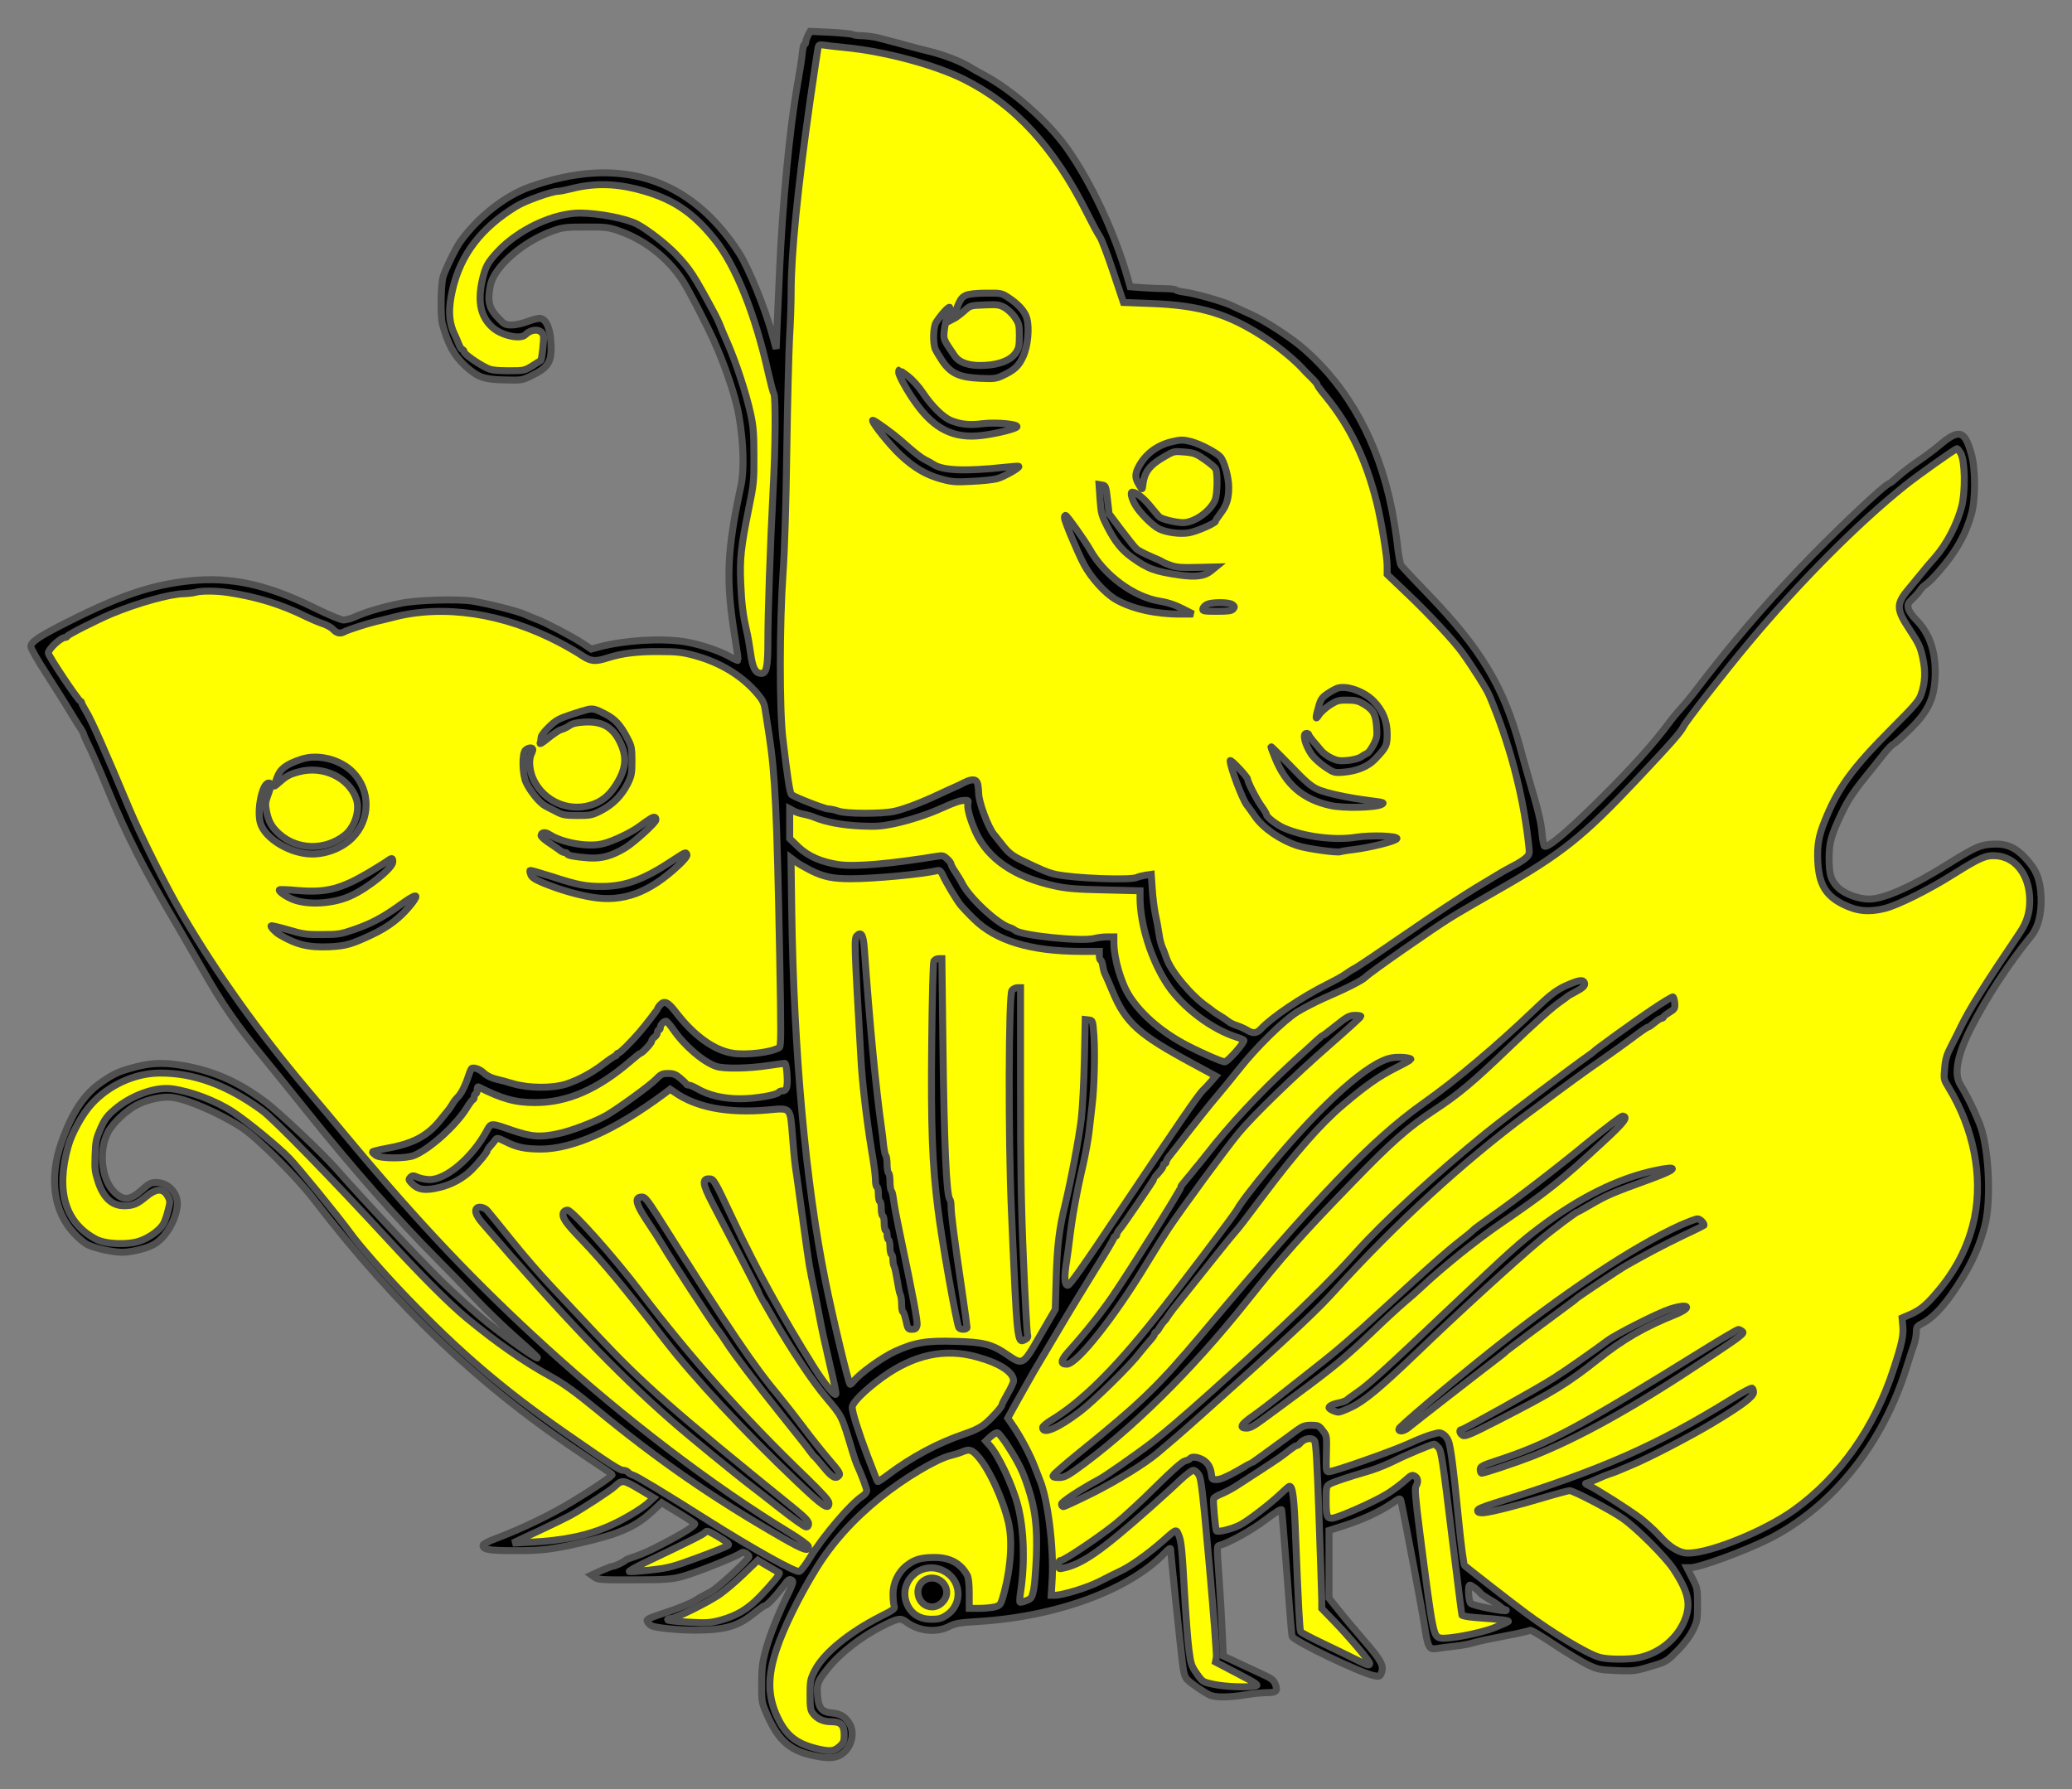 <?xml version="1.0" encoding="utf-8"?>
<svg xmlns="http://www.w3.org/2000/svg" xmlns:dc="http://purl.org/dc/elements/1.1/"
     xmlns:xl="http://www.w3.org/1999/xlink"
     xmlns:xlink="http://www.w3.org/1999/xlink"
     version="1.1"
     viewBox="33.75 81 297 256.5"
     width="297"
     height="256.5"
     preserveAspectRatio="xMidYMid meet"
     zoomAndPan="magnify"
     contentScriptType="application/ecmascript"
     contentStyleType="text/css">
   <rect x="33.75" y="81" width="297" height="256.5" fill="#808080" stroke="none"/>
   <defs/>
   <g stroke-opacity="1" stroke-dasharray="none" stroke="#505050" fill="#ffff00"
      fill-opacity="1">
      <title>Butterfly Statant</title>
      <g>
         <title>Art</title>
         <g>
            <g>
               <g  id="outline-0">
                  <path 
                        d="M 149.549 86.104 C 149.382 86.459 149.236 86.875 149.236 87.063 C 149.236 87.23 149.153 87.375 149.049 87.375 C 148.944 87.375 148.819 87.917 148.757 88.563 C 148.715 89.23 148.361 91.418 148.007 93.418 C 146.923 99.586 145.902 110.38 145.485 119.882 C 145.36 122.57 145.214 126.175 145.131 127.905 L 145.006 131.01 L 144.527 129.259 C 143.506 125.404 141.109 119.507 139.692 117.278 C 132.691 106.421 122.46 103.212 109.644 107.817 C 106.123 109.088 102.309 112.089 99.767 115.59 C 99.059 116.548 97.454 119.882 97.225 120.82 C 96.933 122.029 96.892 126.384 97.142 127.363 C 97.913 130.301 98.871 132.052 100.497 133.51 C 102.247 135.094 103.122 135.407 106.019 135.469 C 108.457 135.532 108.561 135.532 109.853 134.906 C 112.395 133.677 112.874 132.906 112.728 130.176 C 112.603 128.072 112.103 126.863 111.249 126.655 C 110.999 126.592 110.186 126.78 109.457 127.071 C 108.686 127.363 107.686 127.592 107.102 127.592 C 106.206 127.592 106.039 127.509 105.268 126.696 C 103.831 125.238 103.581 124.237 104.039 121.924 C 104.581 119.236 108.707 115.631 113.041 114.089 C 114.395 113.61 114.854 113.548 117.667 113.548 C 120.417 113.527 120.959 113.589 122.251 114.027 C 126.023 115.277 129.399 117.882 131.566 121.174 C 132.378 122.404 134.712 126.884 136.046 129.78 C 137.671 133.364 139.234 137.97 139.672 140.616 C 140.338 144.513 140.443 148.368 139.963 150.618 C 137.921 160.079 137.755 164.204 139.13 172.602 C 139.401 174.248 139.588 175.644 139.547 175.686 C 139.505 175.728 138.963 175.499 138.359 175.144 C 136.879 174.29 133.879 173.311 131.837 172.998 C 128.378 172.477 123.314 172.79 119.646 173.748 L 118.5 174.061 L 117.354 173.29 C 115.937 172.352 111.895 170.227 110.79 169.831 C 110.332 169.664 109.54 169.331 109.019 169.101 C 107.936 168.601 103.789 167.559 101.476 167.184 C 99.455 166.851 93.516 167.018 91.307 167.476 C 88.515 168.039 86.139 168.747 84.493 169.497 C 83.993 169.706 83.326 169.893 82.993 169.893 C 82.639 169.893 80.805 169.122 78.763 168.122 C 72.011 164.788 66.802 163.663 60.988 164.267 C 55.591 164.83 51.069 166.33 43.588 170.101 C 39.338 172.248 38.171 173.019 38.171 173.706 C 38.171 173.957 39.171 175.728 40.4 177.603 C 41.609 179.499 43.213 182.021 43.922 183.229 C 44.651 184.438 45.339 185.521 45.443 185.647 C 45.526 185.772 45.693 186.084 45.776 186.376 C 45.86 186.647 46.256 187.501 46.631 188.251 C 47.006 189.022 48.131 191.585 49.11 193.982 C 51.944 200.858 54.299 205.463 59.008 213.444 C 60.113 215.34 61.842 218.341 62.863 220.112 C 65.593 224.947 67.656 227.926 71.511 232.615 C 72.595 233.928 75.324 237.303 77.575 240.117 C 84.326 248.535 90.786 255.87 96.391 261.496 C 98.017 263.122 100.559 265.747 102.039 267.331 C 103.539 268.914 106.144 271.415 107.831 272.894 C 109.519 274.374 110.874 275.645 110.811 275.687 C 110.645 275.853 106.56 272.978 103.601 270.602 C 102.059 269.373 99.1 266.706 97.058 264.705 C 93.891 261.6 85.931 253.119 81.93 248.577 C 79.992 246.368 73.741 240.45 71.845 239.033 C 68.198 236.303 64.947 234.782 60.926 233.949 C 57.8 233.303 55.695 233.303 53.257 233.949 C 50.798 234.595 50.132 234.886 48.235 236.199 C 45.818 237.866 44.068 240.512 42.567 244.763 C 40.775 249.827 41.401 254.578 44.276 257.724 C 44.922 258.454 45.86 259.246 46.36 259.475 C 47.443 259.996 49.944 260.538 51.257 260.538 C 52.507 260.538 54.612 260.038 55.654 259.496 C 57.341 258.641 58.883 256.183 59.154 253.953 C 59.384 252.182 57.925 250.535 56.154 250.535 C 55.383 250.535 55.112 250.681 54.112 251.577 C 52.361 253.161 51.382 253.203 50.027 251.786 C 48.256 249.931 47.881 245.909 49.236 243.326 C 49.944 241.992 51.882 240.158 53.424 239.387 C 54.966 238.595 57.175 238.137 58.529 238.345 C 60.842 238.679 65.447 240.721 68.49 242.721 C 70.719 244.222 76.262 249.723 78.721 252.932 C 90.661 268.498 102.768 279.938 117.709 289.815 C 119.792 291.19 121.501 292.357 121.501 292.419 C 121.501 292.628 119.001 294.337 115.812 296.274 C 112.666 298.192 108.686 300.109 104.81 301.588 C 103.768 301.963 102.976 302.401 102.976 302.547 C 102.976 303.172 103.893 303.318 107.456 303.318 C 111.291 303.338 112.874 303.151 117.042 302.192 C 122.522 300.942 124.898 299.9 127.336 297.608 L 128.586 296.441 L 130.941 297.879 C 132.233 298.65 133.316 299.379 133.337 299.463 C 133.441 299.775 131.003 301.234 127.336 303.068 C 126.252 303.609 124.898 304.151 123.918 304.443 C 123.689 304.526 123.46 304.63 123.397 304.693 C 123.21 304.922 121.897 305.547 121.626 305.547 C 121.48 305.547 120.709 305.839 119.938 306.172 L 118.542 306.818 L 119.042 307.173 C 119.48 307.485 120.147 307.527 124.648 307.506 C 129.211 307.485 129.94 307.443 131.524 307.027 C 133.254 306.568 138.88 304.36 139.797 303.755 C 140.193 303.505 140.338 303.505 140.693 303.714 C 140.922 303.859 141.109 304.068 141.109 304.151 C 141.109 304.568 136.567 308.756 135.587 309.236 C 135.025 309.506 134.045 310.048 133.441 310.444 C 132.837 310.819 130.982 311.59 129.336 312.132 C 126.648 313.028 126.356 313.153 126.544 313.486 C 126.648 313.695 126.919 313.966 127.127 314.091 C 127.711 314.382 130.92 314.716 133.399 314.716 C 137.713 314.695 139.505 314.195 141.901 312.236 C 142.631 311.653 143.318 311.173 143.422 311.173 C 143.693 311.173 144.798 310.027 145.881 308.61 C 146.819 307.36 146.881 307.318 147.298 307.589 C 147.507 307.714 147.34 308.235 146.652 309.632 C 145.256 312.465 143.923 315.862 143.402 317.946 C 143.026 319.404 142.922 320.384 142.922 322.426 C 142.922 324.968 142.922 325.072 143.672 326.781 C 145.402 330.74 147.152 332.178 151.07 332.845 C 152.904 333.157 153.8 333.012 154.675 332.282 C 155.821 331.303 156.238 329.532 155.613 328.302 C 155.05 327.219 154.279 326.698 153.049 326.593 C 151.549 326.468 151.07 325.906 150.945 324.093 C 150.82 322.384 150.924 322.092 152.341 320.3 C 154.154 318.008 157.196 315.633 160.384 314.049 C 162.489 312.986 162.864 312.945 163.677 313.549 C 165.406 314.862 167.949 315.133 169.782 314.195 C 170.678 313.737 171.22 313.632 174.033 313.466 C 185.202 312.778 195.579 308.965 200.664 303.693 C 201.226 303.088 201.539 302.88 201.539 303.088 C 201.539 303.526 202.894 316.633 203.227 319.3 C 203.394 320.801 203.56 321.384 203.894 321.759 C 204.436 322.343 206.415 323.697 207.228 324.051 C 208.02 324.385 209.999 324.364 212.271 323.989 C 213.312 323.822 214.688 323.676 215.355 323.676 C 216.73 323.676 216.959 323.426 216.521 322.384 C 216.313 321.884 215.938 321.592 214.688 321.03 C 213.813 320.634 212.208 319.884 211.104 319.363 L 209.103 318.425 L 208.957 315.174 C 208.874 313.361 208.686 309.986 208.52 307.631 C 208.145 302.276 208.124 302.692 208.686 302.526 C 210.166 302.067 213.25 300.338 215.167 298.879 C 216.542 297.837 217.417 297.296 217.459 297.462 C 217.501 297.608 217.834 301.713 218.209 306.548 C 218.564 311.403 218.897 315.487 218.959 315.612 C 219.23 316.3 228.92 320.946 230.775 321.259 C 231.462 321.384 231.566 321.342 231.754 320.863 C 232.15 319.8 231.775 319.092 229.212 316.133 C 227.857 314.549 226.169 312.57 225.503 311.694 L 224.252 310.132 L 224.252 305.276 L 224.252 300.421 L 226.399 299.734 C 229.045 298.879 231.525 297.733 233.171 296.608 C 234.421 295.753 234.463 295.753 234.567 296.212 C 235.088 298.525 237.818 312.966 238.005 314.508 C 238.151 315.591 238.401 316.695 238.589 316.966 C 238.86 317.404 239.026 317.446 239.756 317.341 C 240.235 317.258 241.402 317.112 242.36 317.008 C 243.319 316.904 244.548 316.675 245.069 316.487 C 245.59 316.32 247.57 315.904 249.466 315.549 C 251.362 315.195 252.988 314.82 253.071 314.737 C 253.175 314.633 254.717 315.549 256.509 316.758 C 258.301 317.946 260.489 319.259 261.344 319.675 C 262.802 320.363 263.073 320.405 265.469 320.509 C 268.095 320.613 268.178 320.592 271.242 319.654 C 272.554 319.238 272.867 319.029 274.221 317.633 C 275.201 316.654 275.972 315.591 276.409 314.737 C 277.034 313.445 277.076 313.236 277.076 311.048 C 277.076 308.777 277.055 308.694 276.305 307.235 L 275.555 305.756 L 276.076 305.756 C 277.368 305.756 283.765 303.401 287.287 301.651 C 296.414 297.045 303.623 288.064 307.062 276.958 C 307.458 275.666 307.937 274.228 308.104 273.77 C 308.27 273.311 308.416 272.54 308.437 272.061 C 308.437 271.248 308.5 271.144 309.271 270.748 C 311.042 269.852 312.875 267.747 315.084 264.143 C 316.605 261.663 317.606 259.287 318.272 256.683 C 319.21 252.932 318.814 245.326 317.501 242.096 C 316.647 239.971 315.626 237.929 314.751 236.532 C 313.792 234.97 314.292 232.282 316.293 228.343 C 318.502 224.009 321.69 219.133 324.836 215.278 C 325.92 213.965 326.42 211.965 326.316 209.527 C 326.191 207.068 325.67 205.755 324.107 204.046 C 322.669 202.483 321.315 201.9 319.335 202.025 C 317.627 202.108 316.835 202.463 312.896 204.921 C 307.729 208.151 303.769 209.902 301.665 209.902 C 300.144 209.902 298.164 209.172 297.226 208.256 C 296.205 207.255 295.934 206.401 295.934 204.067 C 295.934 201.817 296.226 200.796 297.664 197.732 C 298.768 195.44 299.435 194.461 302.394 190.835 C 302.79 190.335 303.498 189.46 303.957 188.876 C 304.415 188.314 304.936 187.772 305.124 187.709 C 305.291 187.647 306.332 186.73 307.416 185.667 C 310.25 182.938 311.146 180.937 311.146 177.291 C 311.146 174.207 310.229 171.685 308.437 169.893 C 307.854 169.31 307.374 168.601 307.291 168.226 C 307.166 167.643 307.228 167.476 307.937 166.809 C 308.395 166.372 308.854 165.851 308.979 165.621 C 309.104 165.392 309.479 165.017 309.812 164.788 C 310.146 164.579 310.979 163.725 311.688 162.912 C 314.147 160.079 315.522 157.641 316.355 154.64 C 316.939 152.494 316.939 148.326 316.335 146.138 C 315.376 142.637 314.563 142.429 311.625 144.929 C 310.958 145.492 309.666 146.451 308.75 147.076 C 307.833 147.68 306.562 148.659 305.895 149.243 C 305.249 149.826 304.665 150.306 304.582 150.306 C 304.04 150.306 296.58 157.37 291.808 162.392 C 286.203 168.268 281.806 173.456 276.409 180.52 C 275.93 181.146 275.138 182.083 274.659 182.604 C 274.18 183.125 273.409 184.063 272.95 184.688 C 270.741 187.668 267.512 191.252 263.052 195.669 C 258.489 200.191 255.613 202.608 255.134 202.317 C 255.03 202.254 254.863 201.421 254.78 200.483 C 254.655 198.858 254.259 197.253 252.8 192.294 C 252.467 191.148 251.904 189.126 251.55 187.814 C 249.216 179.353 245.965 173.977 238.505 166.226 C 236.484 164.142 234.734 162.267 234.588 162.058 C 234.442 161.85 234.213 160.579 234.067 159.266 C 233.942 157.953 233.546 155.494 233.213 153.827 C 231.316 144.429 227.107 136.719 220.835 131.176 C 218.855 129.426 215.188 127.03 213 126.05 C 212.02 125.613 210.77 125.029 210.187 124.758 C 208.957 124.175 204.769 123.008 203.414 122.862 C 202.894 122.8 202.393 122.675 202.289 122.57 C 202.164 122.466 201.497 122.383 200.81 122.383 C 200.101 122.383 198.663 122.32 197.642 122.258 L 195.746 122.112 L 195.288 120.528 C 193.454 114.235 190.162 107.192 186.744 102.337 C 184.056 98.503 178.826 93.877 174.7 91.71 C 174.054 91.376 173.095 90.814 172.575 90.501 C 171.47 89.793 168.699 88.751 166.865 88.334 C 166.177 88.167 164.948 87.855 164.135 87.625 C 162.677 87.23 161.843 87 159.655 86.438 C 159.03 86.271 158.009 86.146 157.405 86.125 C 156.8 86.125 156.133 86.042 155.946 85.938 C 155.758 85.854 154.3 85.708 152.737 85.625 L 149.882 85.5 L 149.549 86.104 Z M 245.215 308.715 L 245.215 308.715 C 245.549 308.965 245.882 309.298 245.965 309.423 C 246.069 309.569 246.632 309.944 247.216 310.298 C 247.82 310.632 248.549 311.111 248.82 311.361 C 249.091 311.59 249.424 311.799 249.529 311.799 C 249.654 311.799 249.695 311.84 249.654 311.903 C 249.445 312.09 244.861 311.194 244.569 310.882 C 244.236 310.548 244.111 308.256 244.444 308.256 C 244.527 308.256 244.882 308.465 245.215 308.715 Z"
                        fill="black"/>
               </g>
            </g>
            <g>
               <path d="M 154.862 87.813 C 160.551 88.355 167.844 90.314 171.97 92.397 C 179.284 96.065 184.827 102.108 189.557 111.526 C 190.328 113.068 191.141 114.59 191.391 114.923 C 191.641 115.256 192.495 117.507 193.308 119.945 L 194.788 124.363 L 198.622 124.508 C 205.852 124.758 209.916 126.009 215.313 129.593 C 217.147 130.822 219.314 132.614 220.397 133.781 C 220.626 134.052 221.21 134.656 221.71 135.136 C 222.189 135.594 222.585 136.073 222.585 136.178 C 222.585 136.282 223.127 137.053 223.815 137.865 C 227.274 142.116 229.566 146.888 231.108 153.119 C 231.754 155.744 232.587 160.787 232.587 162.141 L 232.587 163.35 L 235.671 166.288 C 238.61 169.08 242.152 172.894 243.298 174.477 C 244.819 176.582 246.861 179.812 247.236 180.729 C 250.049 187.355 251.987 194.586 252.8 201.504 C 253.029 203.421 253.029 203.442 252.529 203.942 C 252.237 204.234 251.362 204.796 250.57 205.192 C 249.799 205.609 249.008 206.026 248.841 206.151 C 248.674 206.255 247.049 207.234 245.236 208.318 C 243.423 209.422 238.964 212.34 235.359 214.84 C 231.733 217.341 228.42 219.57 228.024 219.779 C 227.607 219.987 227.003 220.383 226.649 220.633 C 226.315 220.904 225.127 221.55 224.044 222.092 C 220.335 223.946 216.042 226.843 214.479 228.531 C 213.875 229.177 213.333 229.218 212.479 228.677 C 212.125 228.468 211.479 228.176 211.02 228.031 C 210.562 227.885 209.999 227.614 209.77 227.405 C 209.541 227.218 208.978 226.843 208.52 226.572 C 208.061 226.301 207.645 226.009 207.582 225.947 C 207.52 225.884 207.144 225.593 206.749 225.322 C 204.477 223.759 201.497 220.154 200.914 218.279 C 200.768 217.862 200.539 217.195 200.351 216.82 C 200.185 216.424 199.955 215.549 199.872 214.84 C 199.768 214.132 199.539 212.861 199.351 212.027 C 199.184 211.194 198.976 209.568 198.913 208.443 L 198.768 206.359 L 197.913 206.484 C 197.434 206.568 196.913 206.693 196.726 206.797 C 195.85 207.234 187.744 206.943 185.077 206.359 C 183.952 206.109 183.098 205.755 180.097 204.296 C 178.909 203.713 178.347 203.275 177.638 202.4 C 177.138 201.775 176.492 200.962 176.221 200.629 C 175.367 199.587 174.033 195.961 174.033 194.732 C 174.033 194.398 173.971 193.815 173.908 193.461 C 173.741 192.69 173.158 192.606 171.97 193.19 C 171.553 193.419 170.887 193.732 170.491 193.898 C 170.095 194.065 169.115 194.523 168.303 194.899 C 165.74 196.107 163.343 197.003 161.947 197.316 C 160.113 197.712 155.029 197.691 153.925 197.295 C 153.466 197.128 152.82 196.982 152.487 196.982 C 151.987 196.982 147.986 195.44 147.215 194.94 C 146.986 194.794 146.631 192.606 145.965 186.876 C 145.465 182.688 145.485 170.518 145.985 163.225 C 146.215 160.079 146.423 153.327 146.527 145.617 C 146.631 138.741 146.819 131.468 146.923 129.468 C 147.048 127.467 147.152 124.488 147.152 122.862 C 147.152 117.403 148.09 107.963 149.861 95.502 C 150.445 91.543 150.945 88.105 151.007 87.834 C 151.112 87.438 151.216 87.375 151.799 87.459 C 152.174 87.521 153.55 87.688 154.862 87.813 Z"/>
            </g>
            <g>
               <path d="M 125.023 108.109 C 130.003 109.38 132.962 111.297 136.233 115.381 C 139.234 119.132 142.026 126.113 143.902 134.573 C 144.214 135.948 144.548 137.24 144.673 137.428 C 144.964 137.97 144.902 145.284 144.548 151.66 C 144.152 159.308 143.818 168.872 143.818 172.977 C 143.818 176.728 143.61 177.666 142.735 177.541 C 141.964 177.416 141.63 176.707 141.339 174.665 C 141.193 173.581 140.943 172.144 140.776 171.456 C 140.255 169.205 140.047 167.538 139.922 164.538 C 139.776 161.12 139.963 159.412 141.068 153.952 C 141.797 150.41 141.839 149.972 141.818 146.346 C 141.818 143.137 141.735 142.116 141.339 140.303 C 140.734 137.49 139.255 132.969 138.067 130.26 C 137.546 129.072 137.025 127.822 136.9 127.488 C 136.754 127.134 136.463 126.488 136.213 126.03 C 133.191 120.403 132.649 119.591 130.649 117.465 C 129.232 115.986 126.544 113.902 125.064 113.131 C 123.501 112.318 119.584 111.568 116.917 111.547 C 113.124 111.526 108.061 113.902 105.123 117.048 C 103.664 118.611 103.33 119.195 102.872 121.195 C 102.164 124.383 102.684 126.571 104.497 128.072 C 105.831 129.155 108.373 129.676 109.061 128.989 C 110.019 128.051 111.395 128.134 111.645 129.155 C 111.749 129.551 111.416 132.614 111.249 132.698 C 111.228 132.718 110.686 133.052 110.061 133.448 C 108.936 134.135 108.873 134.156 106.623 134.156 C 104.768 134.135 104.164 134.073 103.497 133.74 C 102.101 133.052 100.267 131.739 100.267 131.427 C 100.267 131.26 100.163 131.135 100.038 131.135 C 99.934 131.135 99.684 130.781 99.517 130.343 C 99.35 129.926 99.08 129.28 98.913 128.947 C 98.058 127.155 97.975 125.279 98.621 122.508 C 99.788 117.465 102.726 113.652 107.769 110.568 C 109.061 109.776 112.853 108.422 113.77 108.422 C 113.999 108.422 114.77 108.276 115.5 108.088 C 118.73 107.255 121.689 107.276 125.023 108.109 Z"/>
            </g>
            <g>
               <path d="M 314.793 145.971 C 315.418 147.055 315.501 151.347 314.938 153.619 C 314.292 156.099 312.813 158.974 311.167 160.85 C 310.417 161.704 309.437 162.85 309.021 163.392 C 308.583 163.934 307.937 164.725 307.562 165.163 C 305.478 167.601 305.478 168.247 307.541 171.373 C 308.791 173.269 309.041 173.811 309.354 175.311 C 309.791 177.27 309.708 178.937 309.104 180.604 C 308.812 181.458 308.124 182.25 305.082 185.292 C 299.206 191.189 297.185 193.961 295.247 198.858 C 294.434 200.879 294.205 202.254 294.309 204.463 C 294.476 207.755 295.413 209.381 297.935 210.652 C 299.894 211.631 301.581 211.819 303.874 211.256 C 305.749 210.798 310.25 208.547 313.751 206.338 C 317.564 203.942 318.397 203.588 319.898 203.692 C 322.732 203.9 324.691 206.526 324.691 210.11 C 324.691 211.86 324.274 213.236 323.274 214.715 C 318.127 222.342 316.126 225.551 314.855 228.135 C 314.584 228.697 313.98 229.927 313.501 230.844 C 312.792 232.198 312.605 232.823 312.5 234.136 C 312.355 235.741 312.355 235.761 313.084 236.949 C 316.626 242.742 317.981 249.577 316.772 255.578 C 316.001 259.287 314.418 262.559 311.917 265.664 C 310.042 267.956 309.166 268.727 307.687 269.394 L 306.395 269.956 L 306.499 271.123 C 306.624 272.436 306.353 273.707 305.166 277.312 C 302.457 285.689 297.455 292.774 290.912 297.483 C 286.745 300.484 278.91 303.672 275.701 303.672 C 274.471 303.672 273.054 302.817 271.617 301.192 C 270.908 300.4 269.637 299.254 268.804 298.629 C 267.116 297.358 262.448 294.399 261.448 293.961 C 261.114 293.816 260.927 293.691 261.073 293.67 C 261.198 293.67 261.906 293.399 262.636 293.065 C 263.365 292.732 264.178 292.399 264.469 292.315 C 264.761 292.232 265.282 292.044 265.615 291.899 C 265.97 291.753 266.845 291.378 267.595 291.065 C 270.158 290.002 276.034 286.939 279.16 285.064 C 283.327 282.563 285.099 281.25 285.099 280.625 C 285.099 280.375 285.015 280.083 284.89 280.021 C 284.786 279.958 283.494 280.625 282.036 281.542 C 271.054 288.335 263.198 291.773 248.049 296.483 C 246.09 297.108 245.507 297.358 245.549 297.608 C 245.611 297.858 245.819 297.921 246.445 297.879 C 247.549 297.775 251.3 296.837 255.238 295.649 C 256.988 295.128 258.572 294.712 258.739 294.712 C 259.301 294.712 264.719 297.546 266.345 298.692 C 268.366 300.109 272.492 304.235 273.617 305.943 C 275.93 309.465 276.222 311.215 275.013 313.778 C 273.825 316.216 271.429 318.071 268.678 318.654 C 267.178 318.967 264.115 318.946 262.969 318.592 C 261.135 318.05 256.051 314.966 252.279 312.132 C 250.341 310.694 244.069 305.797 243.694 305.464 C 243.548 305.318 243.194 302.651 242.798 298.671 C 242.11 291.607 241.694 288.46 241.381 287.627 C 241.068 286.835 240.381 286.314 239.839 286.439 C 238.464 286.772 237.714 287.064 235.609 288.002 C 233.233 289.085 224.919 292.003 224.211 292.003 C 223.836 292.003 223.815 291.857 223.877 289.44 C 223.94 286.897 223.94 286.856 223.356 286.106 C 222.814 285.397 222.689 285.335 221.71 285.335 C 220.835 285.335 220.481 285.46 219.689 286.022 C 219.168 286.418 217.501 287.627 215.98 288.731 C 214.458 289.856 213.187 290.752 213.125 290.752 C 213.083 290.752 212.125 291.273 210.999 291.94 C 209.624 292.711 208.707 293.107 208.207 293.128 C 207.54 293.149 207.478 293.086 207.415 292.524 C 207.311 291.461 206.936 290.773 206.228 290.336 C 205.519 289.898 204.561 289.773 204.352 290.106 C 204.29 290.211 203.977 290.356 203.644 290.44 C 203.227 290.523 201.893 291.711 199.414 294.149 C 197.434 296.129 194.85 298.504 193.683 299.442 C 191.183 301.442 186.307 304.714 185.827 304.714 C 185.598 304.714 185.494 304.901 185.494 305.339 C 185.494 305.922 185.536 305.964 186.077 305.839 C 188.891 305.256 191.516 303.422 198.622 297.129 C 200.164 295.753 202.102 294.003 202.914 293.211 C 203.748 292.44 204.581 291.794 204.811 291.794 C 205.019 291.794 205.373 292.086 205.602 292.461 C 205.936 293.024 206.165 295.045 207.103 305.547 C 207.707 312.361 208.166 318.238 208.103 318.613 L 207.978 319.279 L 211.124 320.926 C 213.729 322.28 214.188 322.593 213.792 322.697 C 212.854 322.968 209.332 322.843 207.749 322.488 C 206.144 322.155 206.123 322.134 205.29 320.946 C 204.519 319.842 204.436 319.571 204.165 317.487 C 203.998 316.258 203.706 312.278 203.498 308.673 C 203.206 303.359 203.06 301.942 202.748 301.192 C 202.31 300.171 202.518 300.088 200.289 302.047 C 198.184 303.88 195.934 305.464 194.454 306.193 C 193.704 306.548 192.266 307.256 191.266 307.777 C 189.536 308.652 186.057 309.715 184.931 309.715 L 184.431 309.715 L 184.577 307.256 C 184.806 302.859 183.931 295.837 182.785 293.149 C 182.702 292.92 182.368 292.065 182.056 291.273 C 181.41 289.586 180.159 287.21 179.013 285.501 L 178.201 284.314 L 179.68 281.646 C 180.493 280.188 181.493 278.416 181.889 277.729 C 182.306 277.041 183.848 274.416 185.348 271.894 C 186.828 269.373 189.266 265.372 190.724 263.017 C 192.204 260.663 193.412 258.621 193.412 258.475 C 193.412 258.35 193.517 258.245 193.621 258.245 C 193.746 258.245 193.829 258.12 193.829 257.975 C 193.829 257.829 193.996 257.516 194.204 257.287 C 194.642 256.828 199.247 250.035 199.247 249.869 C 199.247 249.806 199.539 249.452 199.872 249.077 C 200.226 248.702 200.497 248.285 200.497 248.118 C 200.497 247.952 200.601 247.827 200.706 247.827 C 200.831 247.827 200.914 247.702 200.914 247.556 C 200.914 247.431 201.143 247.014 201.435 246.68 C 201.706 246.326 202.998 244.701 204.269 243.034 C 205.561 241.367 207.332 239.158 208.207 238.137 C 209.082 237.095 210.541 235.324 211.437 234.178 C 213.792 231.177 217.772 227.28 219.71 226.072 C 220.606 225.53 222.294 224.655 223.46 224.134 C 226.92 222.634 228.962 221.592 229.503 221.071 C 230.149 220.404 239.297 214.028 241.714 212.548 C 242.777 211.881 245.736 210.173 248.278 208.714 C 257.551 203.442 260.614 201.004 268.345 192.794 C 273.513 187.293 274.617 186.042 275.097 185.105 C 275.555 184.23 280.889 177.374 284.349 173.227 C 291.558 164.579 300.039 156.036 306.812 150.618 C 308.625 149.16 313.98 145.367 314.272 145.325 C 314.334 145.305 314.563 145.596 314.793 145.971 Z"/>
            </g>
            <g>
               <path d="M 66.364 165.934 C 70.553 166.559 74.137 167.663 77.721 169.456 C 78.367 169.768 79.388 170.206 79.971 170.393 C 80.555 170.581 81.263 170.977 81.513 171.248 C 82.034 171.81 82.534 171.894 83.139 171.56 C 83.618 171.289 86.619 170.331 87.66 170.101 C 88.119 169.997 89.202 169.747 90.057 169.518 C 97.308 167.601 105.977 168.914 113.958 173.123 C 115.146 173.748 116.583 174.582 117.188 174.998 C 118.459 175.832 119.042 175.894 120.813 175.332 C 122.897 174.665 125.043 174.394 128.19 174.415 C 130.732 174.415 131.524 174.498 133.212 174.957 C 136.942 175.936 140.151 177.895 142.339 180.5 C 143.068 181.354 143.297 181.833 143.422 182.688 C 143.506 183.271 143.777 184.959 144.006 186.459 C 144.86 192.044 145.11 197.295 145.506 217.883 C 145.715 229.093 145.715 231.01 145.465 231.177 C 144.36 231.886 140.672 232.323 138.713 231.99 C 136.046 231.552 133.17 229.448 130.586 226.072 C 129.461 224.613 128.961 224.405 128.336 225.113 C 128.148 225.343 127.982 225.593 127.982 225.655 C 127.982 225.78 126.231 228.051 125.439 228.968 C 124.21 230.406 122.605 231.99 122.397 231.99 C 122.251 231.99 122.147 232.073 122.147 232.198 C 122.147 232.302 122.043 232.407 121.939 232.407 C 121.814 232.407 121.105 232.886 120.376 233.448 C 118.646 234.782 116.813 235.782 114.958 236.407 C 112.958 237.053 109.623 237.033 107.352 236.387 C 106.498 236.137 105.456 235.845 105.06 235.761 C 104.206 235.574 103.476 235.22 102.914 234.678 C 102.455 234.261 101.518 233.969 101.33 234.219 C 101.247 234.303 101.059 234.761 100.913 235.22 C 100.434 236.678 99.871 237.804 99.35 238.304 C 99.08 238.575 98.746 239.012 98.621 239.262 C 98.475 239.512 98.225 239.887 98.079 240.075 C 97.913 240.262 97.371 240.95 96.85 241.596 C 95.016 243.867 92.953 244.972 89.182 245.639 C 88.056 245.847 87.139 246.076 87.139 246.16 C 87.139 246.243 87.369 246.472 87.66 246.66 C 88.369 247.118 91.974 247.118 93.099 246.66 C 95.37 245.722 99.08 242.367 100.58 239.95 C 101.017 239.241 101.455 238.658 101.538 238.658 C 101.643 238.658 101.726 238.47 101.726 238.241 C 101.726 238.012 101.83 237.824 101.934 237.824 C 102.059 237.824 102.143 237.574 102.143 237.283 C 102.143 236.991 102.205 236.782 102.309 236.824 C 105.727 238.554 107.602 239.075 110.457 239.075 C 115.104 239.075 119.417 237.178 124.168 233.094 C 124.856 232.49 125.502 231.99 125.564 231.99 C 125.814 231.99 127.148 230.552 127.148 230.281 C 127.148 230.114 127.336 229.864 127.565 229.698 C 127.794 229.531 127.982 229.239 127.982 229.031 C 127.982 228.822 128.086 228.656 128.19 228.656 C 128.315 228.656 128.398 228.51 128.398 228.322 C 128.398 227.968 128.878 227.405 129.211 227.405 C 129.336 227.405 129.794 227.947 130.253 228.593 C 131.816 230.906 134.566 233.261 136.421 233.886 C 137.484 234.261 141.13 234.199 143.923 233.761 C 145.069 233.594 146.111 233.448 146.236 233.448 C 146.381 233.448 146.506 234.094 146.569 235.157 C 146.673 236.928 146.506 237.408 145.819 237.408 C 145.652 237.408 145.465 237.491 145.381 237.595 C 145.152 237.991 142.026 238.533 139.859 238.533 C 137.463 238.533 135.337 238.054 133.67 237.074 C 133.191 236.803 132.67 236.574 132.503 236.574 C 132.316 236.574 132.149 236.512 132.107 236.407 C 132.087 236.324 131.691 235.949 131.253 235.574 C 130.607 235.032 130.295 234.907 129.524 234.907 C 128.69 234.907 128.482 235.011 127.794 235.72 C 126.961 236.595 122.335 239.95 120.605 240.95 C 118.959 241.867 115.583 243.159 113.77 243.534 C 111.103 244.097 109.894 243.992 106.915 242.971 C 104.122 241.992 104.122 241.992 103.539 243.096 C 101.476 246.93 97.746 250.119 95.329 250.119 C 94.829 250.119 94.078 249.973 93.662 249.806 C 92.974 249.514 92.87 249.514 92.578 249.785 C 92.307 250.077 92.328 250.16 92.682 250.556 C 93.62 251.598 94.662 251.765 96.829 251.223 C 98.538 250.806 100.184 249.889 101.372 248.702 C 102.414 247.639 103.601 246.201 103.601 245.951 C 103.601 245.868 103.789 245.576 104.039 245.305 C 104.289 245.034 104.602 244.638 104.727 244.451 C 104.977 244.097 105.081 244.117 106.227 244.68 C 107.852 245.493 108.957 245.722 111.228 245.743 C 115.854 245.743 121.959 243.013 128.961 237.804 L 129.815 237.158 L 130.42 237.574 C 133.545 239.783 138.067 240.637 143.798 240.137 C 147.152 239.825 147.007 239.679 147.34 243.805 C 147.632 247.431 147.694 247.889 147.986 249.806 C 148.09 250.598 148.528 253.661 148.924 256.578 C 149.84 263.184 149.674 262.142 150.591 266.581 C 150.757 267.435 151.091 269.164 151.341 270.436 C 151.57 271.686 152.195 274.478 152.695 276.624 C 153.216 278.771 153.612 280.667 153.57 280.854 C 153.487 281.313 151.778 279.229 150.341 276.895 C 145.881 269.769 142.193 263.038 138.817 255.849 C 136.088 250.056 136.067 250.014 135.358 250.014 C 134.358 250.014 134.462 250.786 135.858 253.474 C 136.546 254.786 138.317 258.225 139.838 261.1 C 141.339 263.997 142.568 266.393 142.568 266.456 C 142.568 266.497 143.506 268.164 144.673 270.165 C 147.319 274.707 150.236 279.083 152.174 281.375 C 154.508 284.168 154.362 283.855 155.904 288.981 C 156.133 289.773 156.425 290.627 156.529 290.857 C 157.217 292.378 157.988 294.399 157.988 294.712 C 157.988 294.92 157.738 295.253 157.425 295.462 C 155.696 296.566 151.737 301.234 149.757 304.464 C 149.194 305.401 148.549 306.214 148.34 306.297 C 147.798 306.485 141.651 303.047 134.962 298.817 C 129.378 295.274 124.981 292.607 124.523 292.503 C 124.252 292.44 123.939 292.253 123.793 292.086 C 123.668 291.919 123.335 291.794 123.064 291.794 C 122.564 291.794 121.314 290.982 114.75 286.418 C 105.873 280.229 99.705 274.957 92.099 267.06 C 89.098 263.955 85.222 259.537 84.014 257.85 C 82.305 255.495 76.512 248.389 75.179 247.014 C 73.491 245.284 69.156 241.742 67.094 240.387 C 64.614 238.783 61.009 237.428 58.321 237.095 C 56.008 236.803 52.611 238.033 50.298 239.971 C 49.11 240.971 48.798 241.388 48.173 242.763 C 47.548 244.222 47.443 244.618 47.381 246.618 C 47.298 248.598 47.36 249.014 47.839 250.494 C 48.61 252.765 49.819 253.869 51.549 253.869 C 52.82 253.869 53.403 253.619 54.591 252.64 C 56.175 251.306 57.196 251.306 57.862 252.619 C 58.154 253.182 58.154 253.369 57.842 254.536 C 57.675 255.245 57.383 256.078 57.216 256.391 C 56.779 257.245 55.299 258.37 53.924 258.871 C 52.236 259.517 48.965 259.412 47.548 258.683 C 43.088 256.349 41.713 251.786 43.526 245.326 C 44.026 243.513 45.568 240.7 46.839 239.325 C 49.298 236.595 53.049 234.865 56.612 234.845 C 61.509 234.803 66.302 236.553 71.324 240.221 C 73.032 241.471 81.242 249.889 89.828 259.204 C 94.329 264.08 98.163 267.893 100.476 269.831 C 104.768 273.395 108.79 276.208 112.728 278.375 C 114.562 279.375 116.146 280.521 119.126 282.959 C 128.169 290.398 135.879 295.733 145.86 301.463 C 148.944 303.234 149.778 303.526 149.611 302.692 C 149.57 302.505 148.382 301.63 146.944 300.755 C 135.942 294.066 123.439 284.543 112.02 274.166 C 101.934 264.976 93.891 256.495 83.868 244.493 C 81.909 242.138 79.117 238.804 77.658 237.095 C 70.782 228.927 64.822 220.571 59.863 212.09 C 57.696 208.401 53.841 200.691 52.257 196.878 C 48.944 188.96 46.881 184.271 46.131 183.063 C 45.776 182.458 45.464 181.896 45.464 181.792 C 45.464 181.687 45.381 181.562 45.276 181.521 C 44.922 181.396 40.671 175.019 40.671 174.623 C 40.671 174.061 42.463 172.394 43.068 172.394 C 43.234 172.394 43.38 172.31 43.38 172.227 C 43.38 172.039 47.485 169.956 49.736 168.997 C 53.445 167.455 58.05 166.163 60.05 166.121 C 60.675 166.101 61.426 166.017 61.717 165.934 C 62.488 165.684 64.656 165.684 66.364 165.934 Z"/>
            </g>
            <g>
               <path d="M 172.491 196.211 C 172.345 196.857 172.804 198.503 173.637 200.358 C 175.388 204.171 179.263 206.797 184.994 208.026 C 186.64 208.381 188.057 208.506 192.12 208.589 L 197.163 208.714 L 197.163 209.673 C 197.163 213.611 198.809 218.779 201.185 222.3 C 203.331 225.468 207.436 228.572 211.02 229.698 C 211.479 229.844 211.937 230.031 212.041 230.135 C 212.271 230.344 209.728 233.24 209.312 233.24 C 208.832 233.24 204.977 231.511 203.206 230.51 C 199.914 228.677 197.226 226.28 195.642 223.801 C 194.433 221.904 193.412 218.404 193.412 216.091 L 193.412 215.32 L 192.454 215.32 C 191.933 215.32 191.099 215.424 190.599 215.549 C 188.724 216.028 180.139 215.132 179.243 214.382 C 179.076 214.236 178.722 214.048 178.472 213.986 C 176.742 213.465 172.762 209.777 171.699 207.714 C 171.47 207.255 170.991 206.484 170.678 206.005 C 170.345 205.526 170.074 205.026 170.074 204.88 C 170.074 204.755 169.824 204.401 169.511 204.13 C 169.053 203.692 168.845 203.63 168.115 203.755 C 161.343 204.859 156.3 205.297 153.987 204.963 C 151.528 204.609 149.59 203.775 148.153 202.4 L 146.944 201.233 L 146.944 199.108 L 146.944 196.961 L 147.527 197.274 C 147.84 197.441 148.486 197.649 148.924 197.732 C 149.382 197.816 150.07 198.003 150.466 198.17 C 152.112 198.858 154.446 199.295 157.071 199.42 C 159.384 199.524 160.093 199.462 161.926 199.087 C 164.219 198.587 166.782 197.753 168.886 196.795 C 170.616 196.024 171.303 195.774 172.033 195.753 C 172.554 195.732 172.595 195.795 172.491 196.211 Z"/>
            </g>
            <g>
               <path d="M 149.965 205.797 C 151.82 206.714 153.112 206.984 155.654 206.984 C 159.072 206.984 165.948 206.338 168.094 205.818 C 168.428 205.734 168.615 205.88 168.907 206.505 C 169.365 207.526 170.887 210.068 171.428 210.735 C 171.658 211.027 172.512 211.944 173.346 212.756 C 176.492 215.882 181.472 217.382 188.682 217.403 L 191.329 217.403 L 191.329 218.028 C 191.329 218.362 191.412 218.654 191.516 218.654 C 191.62 218.654 191.745 219.029 191.829 219.487 C 191.891 219.966 192.058 220.508 192.162 220.696 C 192.266 220.883 192.746 221.988 193.225 223.134 C 195.121 227.676 196.934 229.302 204.79 233.532 L 208.02 235.282 L 207.332 236.074 C 206.957 236.532 206.436 237.074 206.186 237.303 C 205.561 237.887 202.894 241.784 194.413 254.453 C 189.016 262.559 187.057 265.33 186.786 265.289 C 186.327 265.205 186.265 264.101 186.64 261.788 C 186.786 260.808 186.973 259.496 187.036 258.871 C 187.411 255.682 188.036 252.098 189.016 247.931 C 189.349 246.43 189.745 244.284 189.87 243.138 C 189.995 241.992 190.182 240.346 190.287 239.491 C 190.599 237.033 190.724 232.094 190.558 229.593 C 190.391 227.322 190.391 227.301 189.849 227.239 L 189.307 227.176 L 189.182 232.969 C 189.12 236.157 188.911 239.95 188.745 241.429 C 188.39 244.263 187.244 250.369 186.411 253.765 C 185.577 257.141 185.265 259.746 185.14 264.372 L 185.015 268.727 L 182.889 272.394 C 180.368 276.791 180.389 276.77 178.097 275.207 C 175.929 273.728 174.762 273.415 170.699 273.311 C 166.552 273.186 164.885 273.457 162.051 274.749 C 160.197 275.603 157.009 277.896 156.113 279.021 C 155.883 279.312 155.633 279.521 155.592 279.458 C 155.342 279.208 153.112 269.894 152.07 264.705 C 149.236 250.66 147.527 231.761 147.236 211.506 L 147.132 204.025 L 147.819 204.546 C 148.194 204.838 149.174 205.38 149.965 205.797 Z"/>
            </g>
            <g>
               <path d="M 173.762 275.541 C 177.096 276.458 179.034 277.729 179.034 278.979 C 179.034 279.187 178.659 280 178.201 280.792 C 177.742 281.605 177.367 282.313 177.367 282.417 C 177.367 282.709 175.95 284.293 174.95 285.126 C 174.262 285.689 173.325 286.147 171.762 286.668 C 168.157 287.898 164.469 289.877 161.176 292.336 C 160.343 292.982 159.593 293.461 159.551 293.42 C 159.488 293.378 158.863 291.732 158.113 289.794 C 156.8 286.314 155.904 283.459 155.904 282.772 C 155.904 282.084 157.821 280.209 160.301 278.416 C 164.781 275.207 169.199 274.27 173.762 275.541 Z"/>
            </g>
            <g>
               <path d="M 178.242 288.356 C 179.764 290.732 180.326 291.857 181.097 294.191 C 182.139 297.358 182.452 299.859 182.306 304.068 C 182.222 306.089 182.056 308.277 181.91 308.965 C 181.66 310.09 181.576 310.215 180.847 310.486 C 180.41 310.673 180.014 310.757 179.951 310.694 C 179.889 310.632 179.93 309.944 180.055 309.152 C 180.68 305.047 180.535 300.296 179.659 296.879 C 178.888 293.899 176.846 289.565 175.554 288.169 L 175.054 287.606 L 175.721 286.981 C 176.096 286.647 176.534 286.377 176.721 286.418 C 176.909 286.46 177.596 287.335 178.242 288.356 Z"/>
            </g>
            <g>
               <path d="M 222.168 287.543 C 222.377 287.773 222.544 290.565 222.814 298.421 C 223.023 304.235 223.19 309.569 223.21 310.298 L 223.21 311.611 L 225.065 313.528 C 227.232 315.779 230.087 319.154 230.087 319.488 C 230.087 319.863 229.774 319.759 228.066 318.904 C 227.17 318.446 225.065 317.425 223.398 316.633 C 221.731 315.841 220.272 315.07 220.189 314.945 C 220.043 314.674 219.856 311.278 219.46 301.171 C 219.251 295.691 219.043 294.086 218.584 294.086 C 218.501 294.086 217.897 294.607 217.23 295.253 C 215.855 296.566 212.646 299.046 211.541 299.608 C 210.416 300.213 208.186 300.755 208.103 300.463 C 207.936 299.963 207.603 296.129 207.707 295.858 C 207.77 295.712 208.311 295.378 208.895 295.149 C 209.499 294.899 210.583 294.316 211.312 293.816 C 212.062 293.336 213.521 292.378 214.584 291.69 C 217.147 290.023 217.542 289.731 218.543 288.94 C 219.022 288.564 219.501 288.252 219.605 288.252 C 219.73 288.252 219.96 288.106 220.106 287.918 C 220.668 287.231 221.752 287.022 222.168 287.543 Z"/>
            </g>
            <g>
               <path d="M 239.943 288.544 C 240.339 289.002 240.527 290.211 241.798 300.692 C 242.59 307.089 243.256 312.424 243.298 312.549 C 243.361 312.674 244.257 312.841 245.444 312.924 C 248.945 313.174 250.112 313.32 249.945 313.486 C 249.862 313.57 248.945 313.966 247.903 314.382 C 245.924 315.174 241.131 316.07 240.214 315.841 C 239.193 315.591 239.151 315.362 237.234 300.484 C 236.63 295.691 236.526 294.378 236.713 294.066 C 237.088 293.482 237.005 292.878 236.526 292.628 C 236.172 292.419 235.984 292.503 235.192 293.232 C 234.692 293.691 233.588 294.524 232.754 295.066 C 230.983 296.212 225.44 298.671 224.648 298.671 C 223.94 298.671 223.836 298.296 223.836 295.92 C 223.836 294.253 223.877 294.066 224.315 293.795 C 224.752 293.503 226.899 292.795 230.295 291.794 C 231.15 291.523 232.712 290.898 233.733 290.377 C 235.442 289.523 238.901 288.085 239.318 288.043 C 239.422 288.043 239.693 288.273 239.943 288.544 Z"/>
            </g>
            <g>
               <path d="M 173.804 289.669 C 175.429 291.398 177.492 295.816 178.305 299.296 C 178.93 302.005 178.617 306.131 177.492 310.007 C 177.18 311.048 177.096 311.173 176.367 311.382 C 175.95 311.486 174.95 311.59 174.137 311.59 L 172.679 311.59 L 172.679 309.444 C 172.679 308.089 172.575 307.152 172.387 306.839 C 171.449 305.13 169.907 304.297 167.74 304.297 C 165.823 304.297 164.906 304.547 163.781 305.401 C 162.51 306.36 161.739 307.964 161.76 309.59 C 161.76 310.298 161.843 311.048 161.926 311.278 C 162.072 311.632 161.822 311.819 159.947 312.757 C 155.404 315.07 151.758 318.071 150.528 320.53 C 149.903 321.78 149.861 322.009 149.861 323.989 C 149.861 325.843 149.924 326.198 150.299 326.677 C 150.924 327.469 151.778 327.844 152.945 327.844 C 154.3 327.844 154.758 328.323 154.758 329.761 C 154.758 330.657 154.675 330.865 154.071 331.407 C 153.279 332.115 152.695 332.157 150.716 331.678 C 147.84 330.949 146.381 329.761 145.152 327.114 C 143.777 324.135 143.756 321.363 145.069 317.425 C 146.069 314.403 148.34 309.777 150.736 305.901 C 153.008 302.192 156.092 298.775 159.926 295.691 C 163.343 292.94 167.949 290.19 169.97 289.69 C 170.553 289.544 171.303 289.315 171.637 289.169 C 172.637 288.731 173.012 288.815 173.804 289.669 Z"/>
            </g>
            <g>
               <path d="M 125.669 294.67 L 127.44 295.733 L 126.69 296.441 C 125.814 297.254 123.272 298.796 121.314 299.671 C 118.125 301.13 114.562 301.88 109.749 302.109 L 107.248 302.234 L 108.29 301.734 C 108.873 301.463 110.374 300.755 111.624 300.171 C 112.895 299.567 114.583 298.754 115.375 298.337 C 116.875 297.546 121.188 294.753 121.876 294.107 C 122.96 293.107 123.085 293.128 125.669 294.67 Z"/>
            </g>
            <g>
               <path d="M 138.13 302.547 C 137.984 302.692 136.088 303.464 133.879 304.276 C 130.211 305.631 129.628 305.797 127.044 306.089 C 125.502 306.256 124.106 306.36 123.96 306.318 C 123.835 306.256 124.835 305.693 126.21 305.026 C 133.108 301.734 134.587 300.984 134.816 300.692 C 135.066 300.4 135.275 300.484 136.733 301.338 C 137.984 302.088 138.317 302.38 138.13 302.547 Z"/>
            </g>
            <g>
               <path d="M 144.61 306.006 C 145.027 306.256 145.423 306.485 145.465 306.506 C 145.61 306.631 144.402 308.089 142.797 309.777 C 140.984 311.674 139.422 312.611 137.067 313.278 C 135.567 313.674 135.108 313.716 132.42 313.57 C 130.774 313.486 129.44 313.341 129.44 313.236 C 129.44 313.132 129.669 313.049 129.94 313.049 C 130.545 313.049 134.816 310.944 136.713 309.715 C 137.442 309.236 139.026 307.923 140.213 306.777 L 142.381 304.693 L 143.089 305.11 C 143.485 305.36 144.173 305.756 144.61 306.006 Z"/>
            </g>
            <g>
               <path d="M 168.97 306.193 C 171.574 307.464 171.824 310.986 169.428 312.57 C 168.699 313.049 168.324 313.153 167.261 313.153 C 165.594 313.153 164.406 312.424 163.781 311.028 C 162.364 307.798 165.761 304.63 168.97 306.193 Z"/>
            </g>
            <g>
               <g  id="outline-1">
                  <path 
                        d="M 172.262 123.321 C 171.574 123.612 171.366 123.925 170.699 125.675 L 170.282 126.78 L 170.72 126.55 C 170.949 126.405 171.533 125.967 171.991 125.55 C 172.825 124.8 172.866 124.8 174.867 124.717 C 176.7 124.633 176.992 124.675 177.784 125.113 C 178.242 125.384 178.909 126.009 179.243 126.53 C 179.805 127.363 179.868 127.613 179.868 129.134 C 179.868 130.593 179.784 130.947 179.368 131.572 C 178.638 132.635 177.096 133.26 174.929 133.385 C 172.72 133.51 171.262 133.031 170.553 131.968 C 168.97 129.655 168.97 129.655 169.095 128.426 C 169.157 127.801 169.386 126.738 169.616 126.092 C 169.97 125.008 169.97 124.925 169.657 125.154 C 169.24 125.446 168.449 126.405 167.928 127.217 C 167.511 127.905 167.448 130.176 167.823 131.072 C 167.969 131.385 168.449 132.198 168.886 132.844 C 170.074 134.552 171.324 135.115 174.242 135.24 C 176.221 135.323 176.534 135.302 177.471 134.844 C 179.18 134.052 179.784 133.469 180.41 132.093 C 181.076 130.635 181.326 128.051 180.93 126.634 C 180.68 125.675 179.764 124.633 178.305 123.675 C 177.326 123.029 177.242 123.008 175.096 123.029 C 173.741 123.029 172.637 123.154 172.262 123.321 Z"
                        fill="black"/>
               </g>
            </g>
            <g>
               <g  id="outline-2">
                  <path 
                        d="M 162.572 134.406 C 162.572 134.844 163.843 137.157 164.99 138.741 C 167.678 142.554 170.512 143.929 174.512 143.429 C 176.45 143.2 179.18 142.533 179.493 142.221 C 179.889 141.825 176.596 141.512 174.637 141.741 C 172.762 141.991 171.366 141.845 169.991 141.262 C 168.907 140.804 167.282 139.199 166.094 137.407 C 165.448 136.428 164.594 135.49 163.885 134.927 C 163.239 134.448 162.677 134.052 162.635 134.052 C 162.593 134.052 162.572 134.198 162.572 134.406 Z"
                        fill="black"/>
               </g>
            </g>
            <g>
               <g  id="outline-3">
                  <path 
                        d="M 158.822 141.283 C 158.822 141.741 161.385 144.909 162.822 146.242 C 164.802 148.097 166.532 149.097 168.678 149.68 C 170.178 150.097 170.699 150.139 172.991 150.014 C 174.429 149.951 176.075 149.785 176.638 149.639 C 177.596 149.389 179.972 148.055 179.784 147.868 C 179.743 147.805 178.826 147.868 177.763 147.993 C 172.158 148.597 168.907 148.472 167.573 147.597 C 167.282 147.409 166.698 147.076 166.261 146.867 C 165.823 146.638 164.844 145.888 164.073 145.2 C 163.302 144.513 162.301 143.658 161.843 143.304 C 159.863 141.804 158.822 141.116 158.822 141.283 Z"
                        fill="black"/>
               </g>
            </g>
            <g>
               <g  id="outline-4">
                  <path 
                        d="M 201.643 144.346 C 199.559 144.867 197.913 146.117 196.976 147.909 C 196.413 148.972 196.434 149.555 197.017 150.493 C 197.455 151.222 197.476 151.222 197.538 150.722 C 197.747 148.722 198.434 147.763 200.581 146.513 C 201.998 145.68 202.018 145.68 203.56 145.805 C 204.936 145.93 205.227 146.055 206.436 146.888 C 207.186 147.409 207.895 148.013 207.999 148.222 C 208.311 148.805 208.249 151.868 207.915 152.702 C 207.228 154.327 204.936 155.932 203.331 155.932 C 202.373 155.932 200.414 155.473 199.976 155.14 C 199.851 155.057 199.268 154.369 198.643 153.598 C 197.705 152.431 196.601 151.556 196.038 151.556 C 195.767 151.556 195.934 152.389 196.392 153.244 C 196.996 154.411 198.934 156.369 199.935 156.849 C 201.018 157.349 202.873 157.599 204.144 157.39 C 205.269 157.203 207.999 156.015 207.999 155.703 C 207.999 155.598 208.332 155.098 208.728 154.577 C 209.582 153.452 209.874 152.494 209.874 150.827 C 209.874 149.451 209.228 147.097 208.666 146.492 C 208.124 145.888 205.811 144.679 204.602 144.346 C 203.331 144.013 203.019 144.013 201.643 144.346 Z"
                        fill="black"/>
               </g>
            </g>
            <g>
               <g  id="outline-5">
                  <path 
                        d="M 191.433 152.639 C 191.579 154.64 191.662 154.911 192.516 156.599 C 193.6 158.682 194.496 159.828 195.996 160.912 C 198.226 162.537 199.351 162.954 202.894 163.454 C 205.186 163.767 206.415 163.6 207.332 162.85 L 208.02 162.287 L 205.311 162.35 C 203.227 162.412 202.393 162.35 201.622 162.079 C 201.06 161.891 200.518 161.662 200.393 161.558 C 200.289 161.475 199.476 161.1 198.622 160.745 C 197.767 160.37 196.892 159.912 196.684 159.724 C 196.455 159.537 195.475 158.307 194.496 157.015 L 192.725 154.661 L 192.495 152.639 C 192.287 150.764 192.225 150.618 191.787 150.556 L 191.287 150.472 L 191.433 152.639 Z"
                        fill="black"/>
               </g>
            </g>
            <g>
               <g  id="outline-6">
                  <path 
                        d="M 186.327 155.223 C 186.327 155.682 188.099 159.933 189.099 161.871 C 190.12 163.829 192.162 166.08 193.725 166.976 C 196.017 168.289 199.455 169.06 202.894 169.039 L 204.769 169.039 L 203.206 168.247 C 202.143 167.705 201.143 167.372 200.08 167.205 C 196.309 166.642 192.037 163.496 189.953 159.745 C 189.203 158.432 186.703 154.911 186.494 154.89 C 186.39 154.89 186.327 155.036 186.327 155.223 Z"
                        fill="black"/>
               </g>
            </g>
            <g>
               <g  id="outline-7">
                  <path 
                        d="M 206.749 167.663 C 206.457 167.809 206.207 168.08 206.165 168.289 C 206.103 168.601 206.311 168.643 208.166 168.643 C 209.812 168.643 210.291 168.58 210.52 168.309 C 210.749 168.018 210.729 167.934 210.395 167.684 C 209.895 167.309 207.457 167.309 206.749 167.663 Z"
                        fill="black"/>
               </g>
            </g>
            <g>
               <g  id="outline-8">
                  <path 
                        d="M 225.461 179.666 C 225.169 179.77 224.502 180.125 224.002 180.479 C 223.231 181 223.044 181.291 222.752 182.354 C 222.273 184.021 222.294 184.313 222.814 183.479 C 223.065 183.104 223.773 182.458 224.398 182.062 C 225.398 181.437 225.648 181.354 226.92 181.375 C 228.045 181.375 228.482 181.5 229.233 181.937 C 230.608 182.792 230.92 183.334 231.066 185.126 C 231.17 186.522 231.129 186.793 230.629 187.772 C 230.316 188.376 229.899 188.939 229.712 189.001 C 229.524 189.085 229.128 189.314 228.837 189.522 C 228.545 189.731 227.732 189.939 226.961 190.022 C 225.815 190.127 225.44 190.085 224.607 189.689 C 224.065 189.439 223.377 188.939 223.085 188.564 C 222.794 188.21 222.294 187.605 221.939 187.209 C 221.606 186.813 221.335 186.418 221.335 186.313 C 221.335 186.23 221.189 186.147 221.022 186.147 C 220.397 186.147 220.793 187.751 221.773 189.21 C 222.106 189.668 222.96 190.46 223.669 190.939 C 224.94 191.794 225.023 191.815 226.336 191.71 C 228.274 191.544 229.837 190.898 230.837 189.856 C 232.483 188.126 232.587 187.897 232.587 186.209 C 232.587 184.375 231.962 182.875 230.649 181.521 C 229.295 180.125 226.815 179.249 225.461 179.666 Z"
                        fill="black"/>
               </g>
            </g>
            <g>
               <g  id="outline-9">
                  <path 
                        d="M 215.917 188.043 C 215.917 188.126 216.188 188.876 216.542 189.71 C 218.084 193.523 220.522 195.607 224.44 196.482 C 226.274 196.899 230.92 196.795 231.775 196.336 C 232.233 196.086 232.108 196.045 230.295 195.815 C 227.003 195.399 223.794 194.711 222.585 194.148 C 221.689 193.752 220.856 193.044 218.689 190.773 C 217.167 189.21 215.938 187.98 215.917 188.043 Z"
                        fill="black"/>
               </g>
            </g>
            <g>
               <g  id="outline-10">
                  <path 
                        d="M 210.083 190.064 C 210.062 190.898 211.812 195.565 212.458 196.399 C 212.708 196.711 213.229 197.441 213.625 198.024 C 214.792 199.733 217.313 201.462 219.772 202.254 C 221.106 202.692 225.44 203.296 225.898 203.109 C 226.086 203.046 226.899 202.9 227.691 202.817 C 230.108 202.525 233.858 201.587 233.984 201.233 C 234.109 200.837 230.233 200.712 228.211 201.025 C 225.107 201.546 220.585 200.962 217.73 199.691 C 216.709 199.233 215.292 198.128 215.292 197.795 C 215.292 197.691 214.979 197.149 214.584 196.607 C 213.875 195.628 212.583 193.127 212.583 192.711 C 212.562 192.377 210.103 189.752 210.083 190.064 Z"
                        fill="black"/>
               </g>
            </g>
            <g>
               <g  id="outline-11">
                  <path 
                        d="M 258.781 222.071 C 257.009 222.8 256.176 223.405 253.675 225.801 C 248.216 231.01 242.381 235.928 237.859 239.116 C 230.42 244.367 222.564 252.557 205.998 272.311 C 199.851 279.646 197.246 282.167 188.411 289.294 C 186.411 290.919 184.744 292.378 184.702 292.544 C 184.64 292.753 184.848 292.836 185.494 292.836 C 186.202 292.836 186.64 292.649 187.765 291.857 C 195.684 286.231 204.519 277.541 212.479 267.539 C 217.501 261.204 220.46 257.87 227.649 250.473 C 233.338 244.597 235.588 242.638 239.506 240.054 C 242.798 237.887 244.944 236.095 249.779 231.448 C 253.967 227.447 256.238 225.405 257.593 224.488 C 257.989 224.217 258.364 223.926 258.426 223.863 C 258.489 223.801 258.947 223.53 259.468 223.259 C 260.698 222.613 261.01 222.3 260.864 221.904 C 260.677 221.446 260.197 221.488 258.781 222.071 Z"
                        fill="black"/>
               </g>
            </g>
            <g>
               <g  id="outline-12">
                  <path 
                        d="M 270.616 225.697 C 268.053 227.426 262.406 231.49 262.177 231.781 C 262.115 231.844 261.74 232.136 261.344 232.407 C 258.989 234.053 249.487 241.221 246.757 243.43 C 239.443 249.369 232.108 256.099 228.191 260.475 C 224.669 264.434 219.397 269.602 212.479 275.916 C 205.436 282.334 200.956 286.251 198.372 288.189 C 196.267 289.773 192.079 292.69 191.287 293.107 C 188.661 294.503 185.911 296.316 185.911 296.629 C 185.911 296.837 186.036 297.004 186.182 297.004 C 186.327 297.004 188.12 296.17 190.182 295.149 C 193.746 293.378 197.955 290.794 199.768 289.231 C 200.226 288.835 201.372 287.877 202.289 287.085 C 203.227 286.293 208.02 282.021 212.917 277.604 C 219.46 271.707 222.669 268.685 224.877 266.247 C 233.733 256.474 243.381 247.639 252.696 240.7 C 259.093 235.949 261.052 234.532 263.532 232.823 C 264.907 231.865 266.886 230.448 267.928 229.656 C 268.949 228.885 269.887 228.239 270.012 228.239 C 270.116 228.239 270.533 227.947 270.929 227.614 C 271.325 227.28 271.783 226.989 271.929 226.989 C 272.054 226.989 272.179 226.926 272.179 226.822 C 272.179 226.739 272.554 226.447 273.013 226.155 C 273.805 225.676 273.867 225.572 273.805 224.822 C 273.763 224.363 273.659 223.967 273.534 223.926 C 273.43 223.905 272.117 224.697 270.616 225.697 Z"
                        fill="black"/>
               </g>
            </g>
            <g>
               <g  id="outline-13">
                  <path 
                        d="M 225.252 228.031 C 224.252 228.843 223.377 229.489 223.335 229.489 C 223.21 229.489 222.71 229.948 218.73 233.594 C 214.271 237.699 209.937 242.367 206.749 246.472 C 206.123 247.264 205.561 247.972 205.498 248.035 C 205.436 248.097 204.998 248.598 204.561 249.181 C 204.102 249.744 203.56 250.41 203.373 250.619 C 203.164 250.848 202.998 251.119 202.998 251.223 C 202.998 251.577 195.934 262.851 193.266 266.789 C 191.579 269.248 189.37 272.04 186.932 274.749 C 185.786 276.041 185.702 276.583 186.661 276.583 C 188.099 276.583 193.391 269.935 197.976 262.371 C 199.143 260.454 200.581 258.141 201.185 257.224 C 203.164 254.245 209.603 245.472 211.291 243.451 C 213.5 240.804 219.251 235.24 224.523 230.635 C 226.878 228.572 228.816 226.822 228.816 226.718 C 228.837 226.634 228.441 226.572 227.961 226.572 C 227.17 226.593 226.836 226.76 225.252 228.031 Z"
                        fill="black"/>
               </g>
            </g>
            <g>
               <g  id="outline-14">
                  <path 
                        d="M 233.275 232.657 C 230.024 233.198 223.46 239.012 216.126 247.827 C 213.458 251.036 211.479 253.619 211.083 254.411 C 210.77 255.036 203.019 265.309 199.289 270.019 C 193.412 277.416 188.786 281.98 184.452 284.605 C 183.764 285.022 183.202 285.501 183.202 285.668 C 183.202 286.71 185.39 285.772 188.536 283.397 C 190.516 281.896 195.788 276.729 197.059 275.02 C 197.413 274.582 198.038 273.832 198.455 273.353 C 198.893 272.894 199.247 272.394 199.247 272.248 C 199.247 272.123 199.33 271.998 199.414 271.998 C 199.497 271.998 199.747 271.728 199.935 271.373 C 200.143 271.04 200.414 270.644 200.56 270.498 C 200.726 270.352 200.935 270.081 201.039 269.894 C 201.143 269.706 201.518 269.206 201.852 268.748 C 202.581 267.831 206.707 262.663 206.978 262.33 C 207.082 262.205 207.895 261.204 208.749 260.121 C 209.624 259.037 210.458 257.995 210.624 257.829 C 211.25 257.141 212.208 255.891 214.813 252.411 C 219.376 246.305 223.127 242.034 226.274 239.387 C 229.483 236.657 231.441 235.282 233.858 234.074 C 235.005 233.511 235.942 232.969 235.984 232.886 C 236.046 232.636 234.254 232.49 233.275 232.657 Z"
                        fill="black"/>
               </g>
            </g>
            <g>
               <g  id="outline-15">
                  <path 
                        d="M 261.448 244.722 C 256.634 248.681 251.071 252.953 247.382 255.537 C 246.174 256.37 245.048 257.204 244.882 257.391 C 244.715 257.579 243.777 258.35 242.798 259.1 C 240.964 260.538 237.901 263.267 232.379 268.352 C 227.816 272.561 225.398 274.645 222.168 277.166 C 220.626 278.396 218.272 280.229 216.959 281.271 C 215.646 282.313 214.104 283.48 213.542 283.876 C 211.645 285.168 211.291 285.751 212.437 285.751 C 212.917 285.751 213.542 285.418 214.709 284.543 C 215.605 283.897 217.855 282.23 219.71 280.854 C 224.69 277.187 226.69 275.541 230.316 272.082 C 232.087 270.373 234.192 268.435 235.005 267.747 C 235.796 267.081 236.922 266.101 237.484 265.56 C 240.61 262.621 245.278 258.871 248.737 256.495 C 255.676 251.744 257.572 250.223 263.386 244.847 C 266.616 241.867 267.178 241.138 266.345 241.013 C 266.178 240.992 263.969 242.659 261.448 244.722 Z"
                        fill="black"/>
               </g>
            </g>
            <g>
               <g  id="outline-16">
                  <path 
                        d="M 271.033 248.806 C 265.699 249.931 260.156 252.682 254.363 257.058 C 251.529 259.204 250.237 260.371 242.59 267.602 C 231.9 277.729 229.983 279.479 228.107 280.75 C 227.545 281.146 226.961 281.563 226.815 281.709 C 226.669 281.834 226.211 282.021 225.773 282.105 C 224.877 282.271 224.252 282.563 224.252 282.813 C 224.252 283.022 225.19 283.459 225.628 283.459 C 225.794 283.459 226.628 283.147 227.44 282.751 C 229.274 281.896 231.587 279.979 236.859 274.916 C 242.527 269.456 250.8 261.892 254.467 258.829 C 256.238 257.329 259.76 254.703 259.968 254.703 C 260.031 254.703 260.739 254.307 261.594 253.807 C 264.094 252.348 264.824 252.036 270.283 250.056 C 274.2 248.639 274.555 248.056 271.033 248.806 Z"
                        fill="black"/>
               </g>
            </g>
            <g>
               <g  id="outline-17">
                  <path 
                        d="M 274.659 256.641 C 267.866 259.704 257.885 266.351 246.965 275.103 C 241.048 279.833 234.254 285.585 234.254 285.876 C 234.254 286.356 235.025 286.21 235.755 285.585 C 236.359 285.064 246.007 277.562 248.633 275.562 C 249.153 275.166 249.612 274.791 249.674 274.707 C 249.779 274.582 255.28 270.477 258.322 268.248 C 259.01 267.747 259.614 267.289 259.677 267.206 C 259.843 266.997 265.949 262.934 266.886 262.413 C 269.804 260.746 272.242 259.475 274.867 258.204 C 276.534 257.412 277.93 256.745 277.972 256.703 C 278.16 256.495 277.451 255.745 277.076 255.745 C 276.847 255.745 275.763 256.162 274.659 256.641 Z"
                        fill="black"/>
               </g>
            </g>
            <g>
               <g  id="outline-18">
                  <path 
                        d="M 273.117 268.685 C 271.346 269.269 265.407 272.269 264.157 273.207 C 262.323 274.582 258.176 277.5 256.447 278.583 C 254.175 280.042 243.569 285.96 243.256 285.96 C 242.86 285.96 242.965 286.543 243.423 286.793 C 243.777 286.981 244.611 286.627 248.591 284.584 C 256.363 280.604 258.468 279.312 262.698 275.958 C 266.365 273.04 269.366 271.29 273.805 269.498 C 276.43 268.435 275.888 267.789 273.117 268.685 Z"
                        fill="black"/>
               </g>
            </g>
            <g>
               <g  id="outline-19">
                  <path 
                        d="M 278.639 274.103 C 259.677 285.856 255.822 287.939 248.278 290.419 C 246.132 291.127 245.924 291.253 245.924 291.711 C 245.924 291.982 246.028 292.211 246.132 292.211 C 246.528 292.211 251.029 290.711 253.425 289.773 C 260.135 287.127 267.991 282.751 278.285 275.895 C 283.411 272.498 283.848 272.144 283.494 271.894 C 283.286 271.728 283.036 271.602 282.911 271.602 C 282.807 271.602 280.869 272.728 278.639 274.103 Z"
                        fill="black"/>
               </g>
            </g>
            <g>
               <g  id="outline-20">
                  <path 
                        d="M 117.875 182.75 C 117.646 182.792 116.583 183.125 115.521 183.479 C 113.895 184.021 113.416 184.271 112.457 185.209 C 111.791 185.834 111.311 186.48 111.311 186.73 C 111.311 186.959 111.249 187.334 111.165 187.543 C 111.082 187.751 111.582 187.439 112.332 186.813 C 113.062 186.23 113.895 185.667 114.187 185.605 C 114.5 185.521 115.02 185.271 115.354 185.042 C 115.791 184.73 116.396 184.584 117.542 184.521 C 120.23 184.375 121.793 185.355 122.835 187.855 C 123.647 189.814 123.397 191.46 121.959 193.669 C 121.001 195.149 119.876 196.024 118.313 196.461 C 115.166 197.378 111.749 195.857 110.269 192.877 C 109.644 191.627 109.478 189.939 109.915 189.085 C 110.082 188.751 110.165 188.418 110.103 188.355 C 109.894 188.126 109.415 188.23 109.061 188.564 C 108.561 189.064 108.623 192.002 109.144 193.148 C 109.769 194.482 111.124 196.149 111.936 196.566 C 112.332 196.774 113.083 197.149 113.604 197.42 C 114.395 197.837 114.854 197.92 116.542 197.92 C 118.375 197.92 118.625 197.878 119.917 197.212 C 121.584 196.357 122.876 195.044 123.731 193.336 C 124.272 192.21 124.335 191.877 124.335 190.106 C 124.335 188.314 124.272 187.98 123.752 186.98 C 122.689 184.917 121.939 184.105 120.438 183.334 C 119.063 182.625 118.75 182.542 117.875 182.75 Z"
                        fill="black"/>
               </g>
            </g>
            <g>
               <g  id="outline-21">
                  <path 
                        d="M 76.929 189.856 C 74.762 190.585 73.928 191.21 73.47 192.46 C 73.345 192.836 73.157 193.315 73.074 193.544 C 72.949 193.836 73.157 193.732 73.741 193.19 C 74.804 192.252 75.262 192.002 76.616 191.648 C 80.096 190.71 83.847 192.523 84.847 195.607 C 85.368 197.253 84.597 199.608 83.159 200.754 C 80.367 202.963 76.366 202.879 73.803 200.587 C 72.678 199.587 72.22 198.754 71.928 197.191 C 71.761 196.315 71.803 195.961 72.136 195.044 C 72.657 193.69 72.678 193.169 72.199 193.273 C 71.303 193.44 70.553 197.191 71.074 199.004 C 71.72 201.233 75.387 203.442 78.492 203.442 C 80.596 203.442 82.826 202.546 84.243 201.129 C 86.869 198.503 86.889 194.315 84.306 191.689 C 82.493 189.856 79.304 189.064 76.929 189.856 Z"
                        fill="black"/>
               </g>
            </g>
            <g>
               <g  id="outline-22">
                  <path 
                        d="M 126.919 198.42 C 126.627 198.608 125.96 199.066 125.46 199.441 C 124.252 200.358 121.501 201.671 120.084 201.983 C 117.979 202.483 114.291 201.817 112.478 200.629 C 111.895 200.233 111.311 200.337 111.311 200.796 C 111.311 200.962 111.895 201.483 112.624 201.942 C 113.333 202.421 114.02 202.9 114.166 203.025 C 114.312 203.129 114.562 203.234 114.75 203.234 C 114.916 203.234 115.062 203.317 115.062 203.421 C 115.062 203.65 116.208 203.859 118.209 204.005 C 120.022 204.109 121.439 203.713 123.356 202.567 C 124.668 201.754 127.773 198.941 127.773 198.545 C 127.773 198.087 127.502 198.045 126.919 198.42 Z"
                        fill="black"/>
               </g>
            </g>
            <g>
               <g  id="outline-23">
                  <path 
                        d="M 130.17 204.359 C 126.065 207.089 123.397 208.068 120.167 208.089 C 117.709 208.11 116.542 207.88 112.707 206.63 C 111.124 206.13 109.769 205.734 109.728 205.797 C 109.665 205.838 109.728 206.13 109.832 206.401 C 109.978 206.797 110.436 207.089 111.561 207.568 C 113.874 208.526 116.375 209.256 118.584 209.631 C 123.043 210.381 126.794 209.006 131.003 205.067 C 131.837 204.296 132.295 203.713 132.212 203.525 C 132.066 203.129 132.045 203.129 130.17 204.359 Z"
                        fill="black"/>
               </g>
            </g>
            <g>
               <g  id="outline-24">
                  <path 
                        d="M 89.327 204.401 C 89.098 204.588 87.91 205.317 86.702 206.047 C 82.576 208.485 80.534 209.006 76.408 208.672 C 75.054 208.547 73.866 208.506 73.803 208.568 C 73.616 208.776 74.783 209.589 75.825 209.985 C 78.013 210.798 81.555 210.569 84.014 209.443 C 86.514 208.318 90.057 205.442 90.057 204.567 C 90.057 203.984 89.911 203.963 89.327 204.401 Z"
                        fill="black"/>
               </g>
            </g>
            <g>
               <g  id="outline-25">
                  <path 
                        d="M 91.099 210.756 C 88.64 212.527 86.952 213.423 84.535 214.257 C 82.618 214.924 82.243 214.986 79.95 214.986 C 77.7 215.007 77.2 214.944 75.095 214.319 C 73.782 213.944 72.678 213.673 72.616 213.736 C 72.47 213.861 73.241 214.674 73.845 215.028 C 76.304 216.466 77.95 216.862 80.992 216.737 C 83.243 216.632 84.139 216.382 86.889 215.09 C 89.452 213.903 91.14 212.59 92.724 210.61 C 93.953 209.027 93.433 209.068 91.099 210.756 Z"
                        fill="black"/>
               </g>
            </g>
            <g>
               <g  id="outline-26">
                  <path 
                        d="M 125.21 252.765 C 124.835 253.14 125.189 254.057 126.481 256.016 C 127.273 257.183 128.273 258.746 128.711 259.496 C 130.107 261.83 135.525 270.165 136.4 271.352 C 136.879 271.957 137.504 272.874 137.838 273.395 C 138.776 274.916 142.256 279.5 145.923 284.063 C 147.798 286.397 149.57 288.627 149.861 289.065 C 150.153 289.481 150.445 289.836 150.528 289.877 C 150.611 289.919 151.195 290.586 151.862 291.398 C 153.029 292.836 153.55 293.107 154.029 292.524 C 154.237 292.274 153.966 291.878 152.508 290.19 C 151.549 289.065 149.882 286.981 148.819 285.543 C 147.736 284.105 146.236 282.188 145.485 281.271 C 141.714 276.77 138.505 271.998 127.898 255.161 C 126.606 253.14 126.19 252.619 125.814 252.619 C 125.564 252.619 125.273 252.682 125.21 252.765 Z"
                        fill="black"/>
               </g>
            </g>
            <g>
               <g  id="outline-27">
                  <path 
                        d="M 102.08 254.224 C 101.726 254.578 102.018 255.328 102.914 256.37 C 114.479 269.79 121.897 277.562 129.961 284.647 C 132.524 286.897 139.067 292.253 141.526 294.128 C 141.922 294.42 143.756 295.858 145.59 297.296 C 147.423 298.733 149.09 299.921 149.299 299.921 C 149.528 299.921 149.653 299.754 149.653 299.442 C 149.653 299.088 149.132 298.546 147.632 297.316 C 130.211 283.23 125.898 279.417 119.251 272.332 C 117.125 270.06 114.166 266.914 112.707 265.351 C 111.228 263.788 108.665 260.829 107.019 258.766 C 105.373 256.703 103.81 254.807 103.581 254.536 C 103.164 254.099 102.372 253.932 102.08 254.224 Z"
                        fill="black"/>
               </g>
            </g>
            <g>
               <g  id="outline-28">
                  <path 
                        d="M 114.52 254.807 C 114.249 255.495 114.75 256.266 117.104 258.704 C 120.313 262.059 123.522 265.935 129.169 273.269 C 133.191 278.479 140.484 286.314 147.923 293.378 C 151.758 297.025 152.57 297.566 152.57 296.504 C 152.57 296.129 151.716 295.191 149.194 292.732 C 140.318 284.188 132.774 275.728 125.481 266.143 C 121.793 261.267 115.75 254.495 115.104 254.495 C 114.854 254.495 114.583 254.641 114.52 254.807 Z"
                        fill="black"/>
               </g>
            </g>
            <g>
               <g  id="outline-29">
                  <path 
                        d="M 156.571 215.153 C 156.175 215.549 156.217 216.507 157.155 232.823 C 157.342 236.345 158.009 241.846 158.717 246.139 C 159.009 247.785 159.238 249.598 159.238 250.16 C 159.238 250.702 159.343 251.161 159.447 251.161 C 159.572 251.161 159.655 251.619 159.655 252.202 C 159.655 252.765 159.759 253.244 159.863 253.244 C 159.988 253.244 160.072 253.703 160.072 254.286 C 160.072 254.849 160.176 255.328 160.28 255.328 C 160.405 255.328 160.489 255.787 160.489 256.37 C 160.489 256.933 160.593 257.412 160.697 257.412 C 160.822 257.412 160.905 257.683 160.905 258.016 C 160.905 258.37 161.01 258.704 161.114 258.766 C 161.239 258.829 161.322 259.308 161.322 259.808 C 161.322 260.308 161.426 260.788 161.53 260.85 C 161.655 260.913 161.739 261.267 161.739 261.6 C 161.739 261.955 161.822 262.392 161.926 262.58 C 162.031 262.767 162.218 263.684 162.364 264.601 C 162.51 265.518 162.697 266.435 162.802 266.622 C 162.906 266.831 162.989 267.456 162.989 268.039 C 162.989 268.602 163.072 269.081 163.177 269.081 C 163.26 269.081 163.468 269.644 163.614 270.331 C 163.864 271.498 163.906 271.582 164.469 271.582 C 164.948 271.582 165.094 271.457 165.198 271.019 C 165.323 270.561 164.552 266.456 162.885 258.558 C 162.822 258.204 162.677 257.495 162.552 256.933 C 162.447 256.391 162.26 255.453 162.135 254.849 C 162.031 254.265 161.864 253.349 161.801 252.828 C 161.739 252.307 161.614 251.807 161.51 251.702 C 161.405 251.577 161.322 250.994 161.322 250.41 C 161.322 249.806 161.239 249.244 161.114 249.181 C 161.01 249.118 160.905 248.556 160.905 247.952 C 160.905 247.368 160.822 246.785 160.718 246.68 C 160.614 246.555 160.489 245.909 160.405 245.222 C 160.343 244.534 160.197 243.367 160.093 242.617 C 159.322 237.283 158.405 227.697 157.655 217.195 C 157.509 215.049 157.217 214.507 156.571 215.153 Z"
                        fill="black"/>
               </g>
            </g>
            <g>
               <g  id="outline-30">
                  <path 
                        d="M 167.615 218.799 C 167.49 219.008 167.365 224.217 167.303 230.385 C 167.178 242.45 167.365 247.847 168.199 254.39 C 168.74 258.871 170.866 270.811 171.199 271.352 C 171.408 271.665 172.366 271.644 172.366 271.311 C 172.366 271.186 172.054 268.852 171.658 266.164 C 170.47 258.1 170.074 254.974 170.074 253.849 C 170.074 253.453 169.991 253.036 169.886 252.911 C 169.407 252.432 169.074 244.638 168.907 230.573 L 168.761 218.445 L 168.282 218.445 C 168.011 218.445 167.719 218.612 167.615 218.799 Z"
                        fill="black"/>
               </g>
            </g>
            <g>
               <g  id="outline-31">
                  <path 
                        d="M 178.805 222.988 C 178.326 223.55 178.263 244.013 178.722 254.495 C 179.555 273.811 179.555 273.665 180.701 273.04 C 181.055 272.853 181.139 272.686 181.014 272.248 C 180.951 271.936 180.68 267.143 180.451 261.579 C 180.118 253.807 180.034 248.16 180.034 237.033 L 180.034 222.613 L 179.576 222.613 C 179.326 222.613 178.972 222.78 178.805 222.988 Z"
                        fill="black"/>
               </g>
            </g>
            <g>
               <g  id="outline-32">
                  <path 
                        d="M 166.344 307.506 C 164.531 308.506 165.302 311.382 167.365 311.382 C 168.428 311.382 169.449 310.361 169.449 309.319 C 169.449 307.756 167.719 306.735 166.344 307.506 Z"
                        fill="black"/>
               </g>
            </g>
         </g>
      </g>
   </g>
</svg>